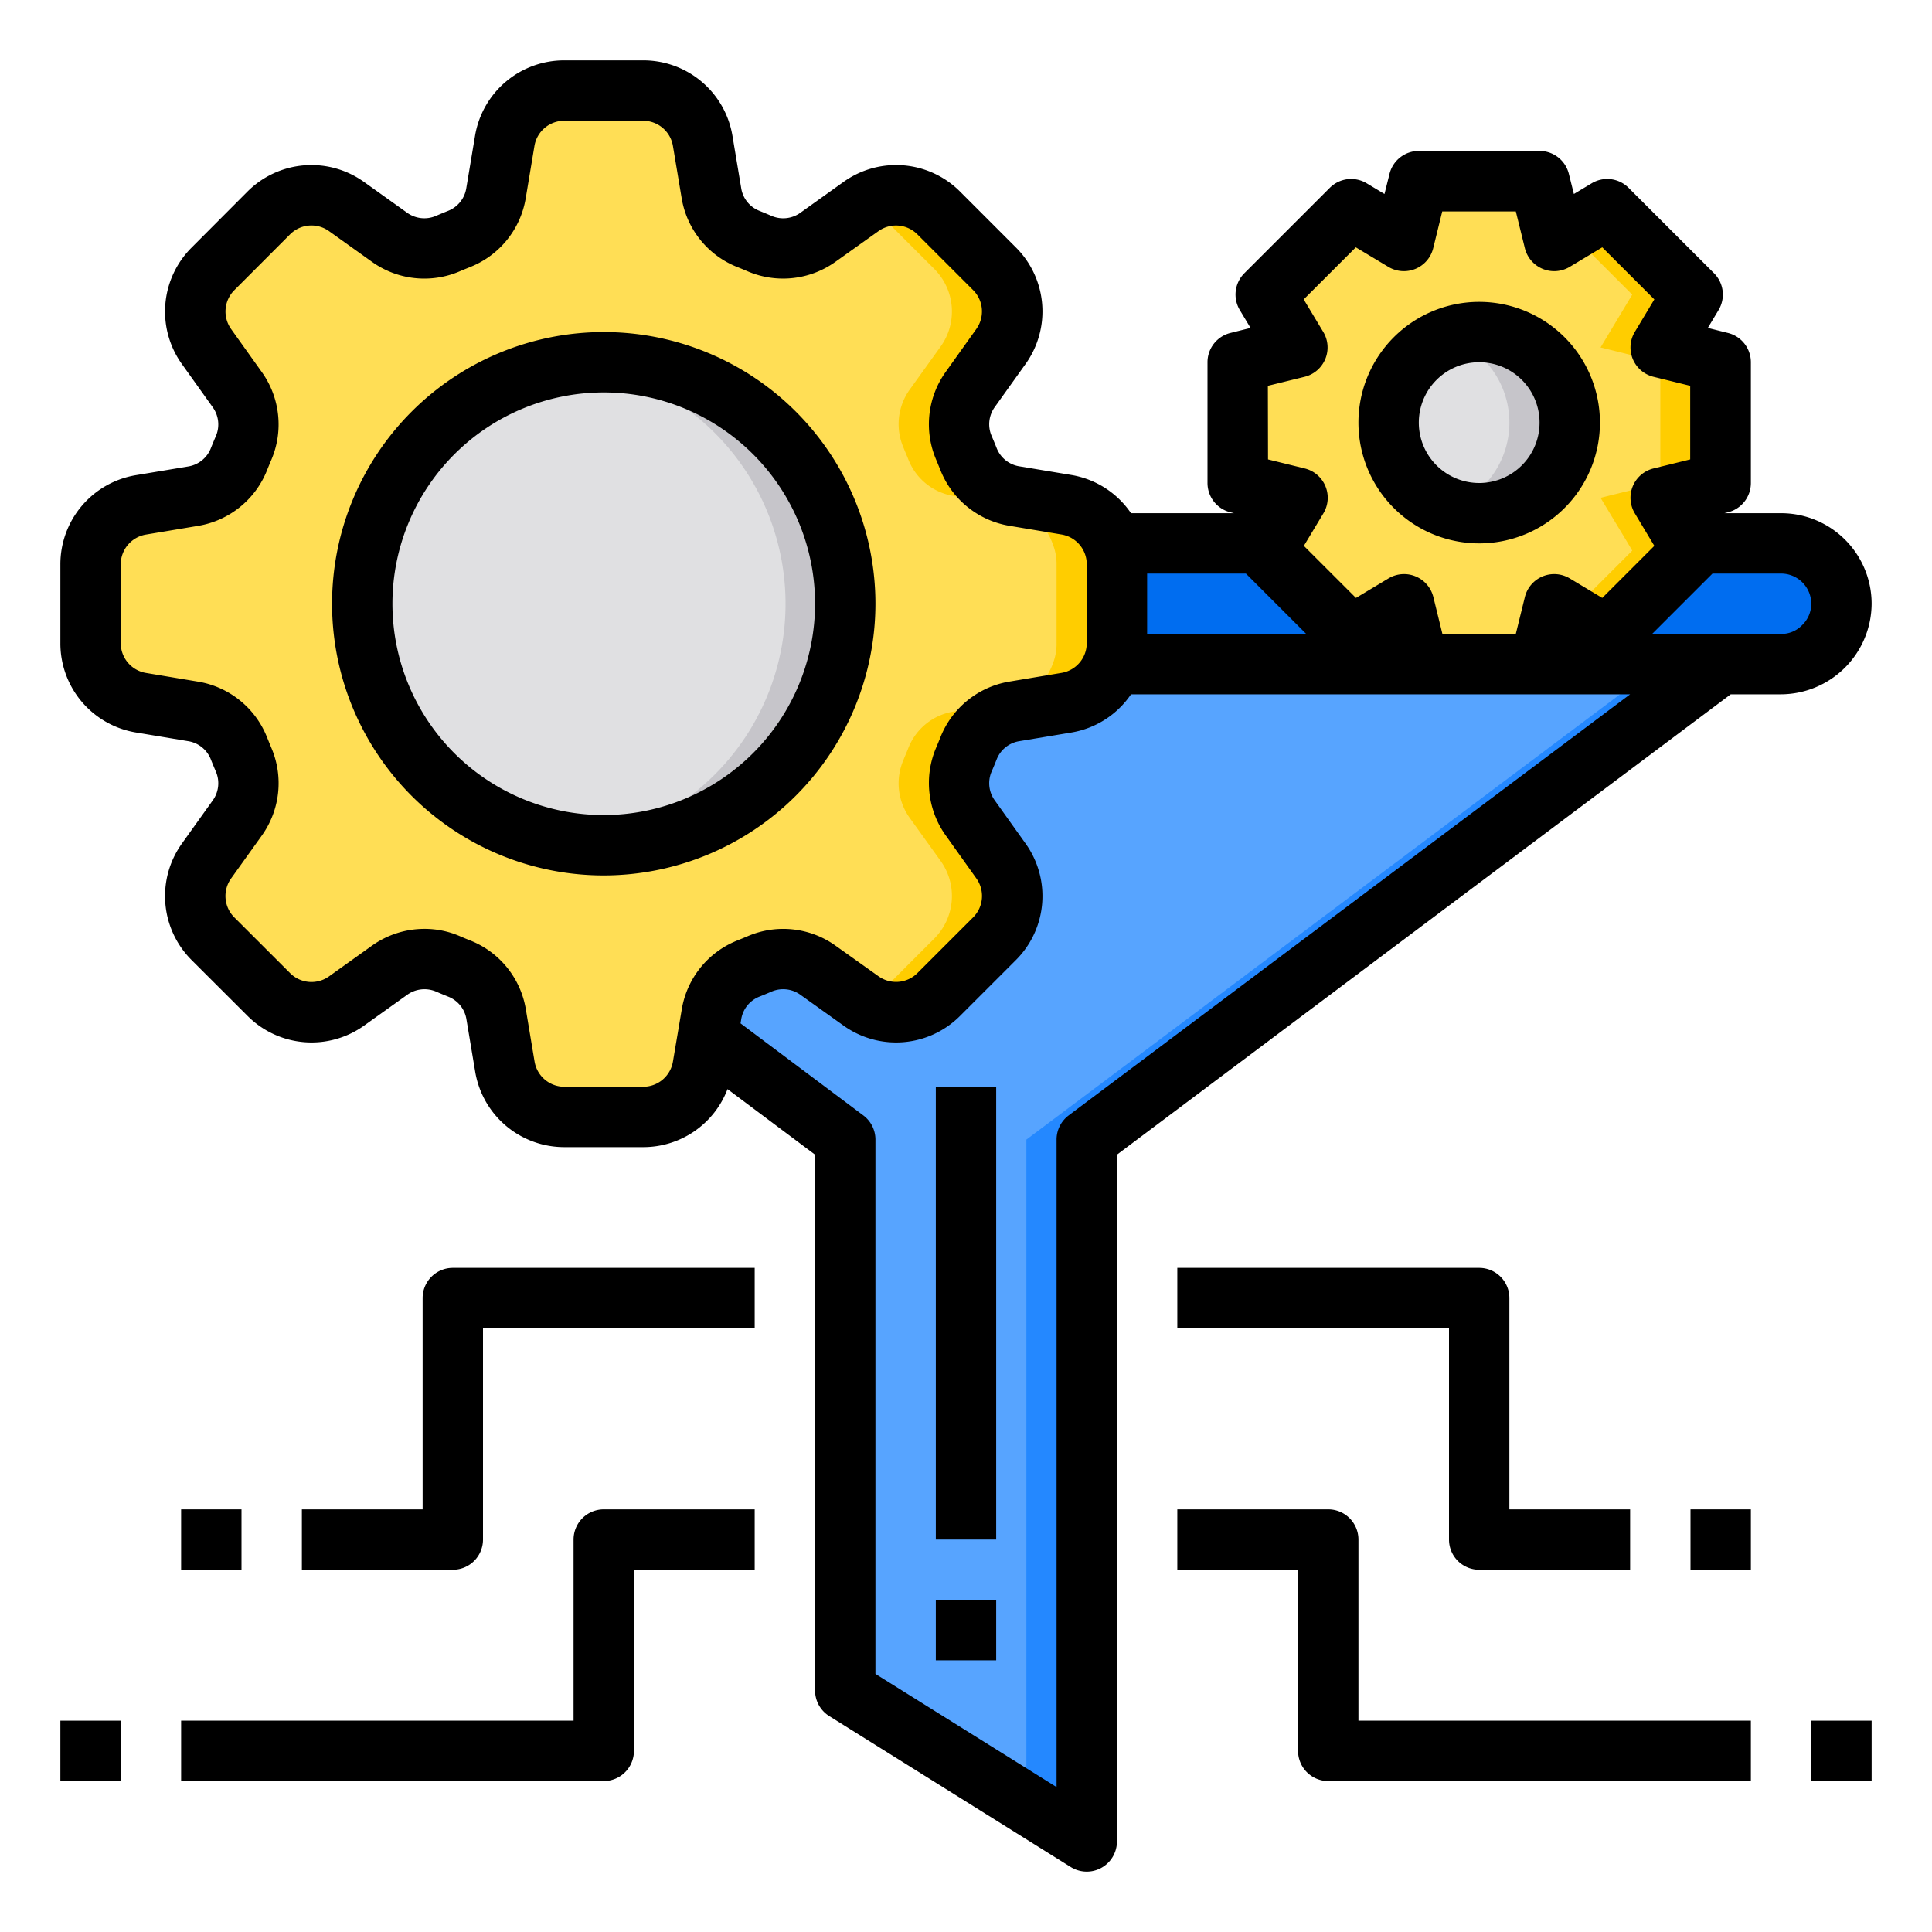 <svg height="512" viewBox="0 0 64 64" width="512" xmlns="http://www.w3.org/2000/svg"><g id="fillter"><path d="m59 18h-3.07l-.91-1.51 1.98-.49v-4l-1.98-.49 1.05-1.75-2.83-2.83-1.75 1.05-.49-1.98h-4l-.49 1.98-1.75-1.05-2.83 2.83 1.05 1.75-1.98.49v4l1.98.49-.91 1.51h-5.07l-.12.04a1.982 1.982 0 0 0 -1.55-1.32l-1.73-.29a1.937 1.937 0 0 1 -1.51-1.21c-.05-.13-.11-.26-.16-.39a1.963 1.963 0 0 1 .21-1.93l1.02-1.42a1.992 1.992 0 0 0 -.22-2.58l-1.84-1.84a1.963 1.963 0 0 0 -.532-.381l-.016-.01a1.981 1.981 0 0 0 -.574-.173c-.022 0-.042-.009-.064-.012a2.034 2.034 0 0 0 -.567.019l-.088.015a2.014 2.014 0 0 0 -.548.21c-.01.006-.021.006-.031.012a1.723 1.723 0 0 0 -.165.1l-1.415 1.02a1.963 1.963 0 0 1 -1.93.21c-.13-.05-.26-.11-.39-.16a1.937 1.937 0 0 1 -1.21-1.51l-.29-1.73a2.006 2.006 0 0 0 -1.97-1.67h-2.62a2.006 2.006 0 0 0 -1.97 1.67l-.29 1.73a1.937 1.937 0 0 1 -1.21 1.51c-.13.05-.26.11-.39.16a1.963 1.963 0 0 1 -1.93-.21l-1.42-1.02a1.992 1.992 0 0 0 -2.58.22l-1.84 1.84a1.992 1.992 0 0 0 -.22 2.58l1.02 1.42a1.963 1.963 0 0 1 .21 1.93c-.05.13-.11.26-.16.39a1.937 1.937 0 0 1 -1.51 1.21l-1.73.29a2.006 2.006 0 0 0 -1.67 1.97v2.62a2.006 2.006 0 0 0 1.67 1.97l1.73.29a1.937 1.937 0 0 1 1.51 1.21c.05.13.11.26.16.39a1.963 1.963 0 0 1 -.21 1.93l-1.02 1.42a1.992 1.992 0 0 0 .22 2.58l1.84 1.84a1.992 1.992 0 0 0 2.58.22l1.42-1.02a1.963 1.963 0 0 1 1.93-.21c.13.05.26.11.39.16a1.937 1.937 0 0 1 1.21 1.51l.29 1.73a2.006 2.006 0 0 0 1.97 1.67h2.62a2.006 2.006 0 0 0 1.97-1.67l.17-.99 4.55 3.41v18.25l6 3.75 2 1.25v-23.25l21-15.75h2a2.015 2.015 0 0 0 2-2 2.006 2.006 0 0 0 -2-2z" fill="#57a4ff"/><path d="m59 18a2.006 2.006 0 0 1 2 2 2.015 2.015 0 0 1 -2 2h-8l.49-1.98 1.75 1.05 2.83-2.83-.14-.24z" fill="#006df0"/><path d="m57 16-1.98.49.91 1.51.14.24-2.83 2.83-1.75-1.05-.49 1.98h-4l-.49-1.98-1.75 1.05-2.83-2.83.14-.24.91-1.51-1.98-.49v-4l1.98-.49-1.05-1.75 2.83-2.83 1.75 1.05.49-1.98h4l.49 1.98 1.75-1.05 2.83 2.83-1.05 1.75 1.98.49z" fill="#ffde55"/><path d="m57 16-1.98.49.91 1.51.14.24-2.83 2.83-1.25-.75 2.08-2.08-.14-.24-.91-1.51 1.98-.49v-4l-1.98-.49 1.05-1.75-2.08-2.08 1.25-.75 2.83 2.83-1.05 1.75 1.98.49z" fill="#ffcd00"/><path d="m57 22-21 15.75v23.25l-2-1.25v-22l21-15.75z" fill="#2488ff"/><circle cx="49" cy="14" fill="#e0e0e2" r="3"/><path d="m52 14a3 3 0 0 1 -3 3 2.772 2.772 0 0 1 -1-.18 2.988 2.988 0 0 0 0-5.64 2.772 2.772 0 0 1 1-.18 3 3 0 0 1 3 3z" fill="#c6c5ca"/><path d="m46.51 20.02.49 1.98h-10.13a1.766 1.766 0 0 0 .13-.69v-2.62a1.747 1.747 0 0 0 -.12-.65l.12-.04h5.07l-.14.24 2.83 2.83z" fill="#006df0"/><path d="m37 18.69v2.62a1.766 1.766 0 0 1 -.13.69 1.986 1.986 0 0 1 -1.54 1.28l-1.73.29a1.937 1.937 0 0 0 -1.51 1.21c-.05.13-.11.26-.16.39a1.963 1.963 0 0 0 .21 1.93l1.02 1.42a1.992 1.992 0 0 1 -.22 2.58l-1.84 1.84a1.992 1.992 0 0 1 -2.58.22l-1.42-1.02a1.963 1.963 0 0 0 -1.93-.21c-.13.05-.26.11-.39.16a1.937 1.937 0 0 0 -1.21 1.51l-.12.74-.17.99a2.006 2.006 0 0 1 -1.97 1.67h-2.62a2.006 2.006 0 0 1 -1.97-1.67l-.29-1.73a1.937 1.937 0 0 0 -1.21-1.51c-.13-.05-.26-.11-.39-.16a1.963 1.963 0 0 0 -1.93.21l-1.42 1.02a1.992 1.992 0 0 1 -2.58-.22l-1.84-1.84a1.992 1.992 0 0 1 -.22-2.58l1.02-1.42a1.963 1.963 0 0 0 .21-1.93c-.05-.13-.11-.26-.16-.39a1.937 1.937 0 0 0 -1.51-1.21l-1.73-.29a2.006 2.006 0 0 1 -1.67-1.97v-2.62a2.006 2.006 0 0 1 1.67-1.97l1.73-.29a1.937 1.937 0 0 0 1.51-1.21c.05-.13.11-.26.16-.39a1.963 1.963 0 0 0 -.21-1.93l-1.02-1.42a1.992 1.992 0 0 1 .22-2.58l1.84-1.84a1.992 1.992 0 0 1 2.58-.22l1.42 1.02a1.963 1.963 0 0 0 1.93.21c.13-.05.26-.11.39-.16a1.937 1.937 0 0 0 1.21-1.51l.29-1.73a2.006 2.006 0 0 1 1.97-1.67h2.62a2.006 2.006 0 0 1 1.97 1.67l.29 1.73a1.937 1.937 0 0 0 1.21 1.51c.13.05.26.11.39.16a1.963 1.963 0 0 0 1.93-.21l1.42-1.02a1.992 1.992 0 0 1 2.58.22l1.84 1.84a1.992 1.992 0 0 1 .22 2.58l-1.02 1.42a1.963 1.963 0 0 0 -.21 1.93c.05.13.11.26.16.39a1.937 1.937 0 0 0 1.51 1.21l1.73.29a1.982 1.982 0 0 1 1.55 1.32 1.747 1.747 0 0 1 .12.65z" fill="#ffde55"/><path d="m37 18.69v2.62a1.766 1.766 0 0 1 -.13.69 1.986 1.986 0 0 1 -1.54 1.28l-1.73.29a1.937 1.937 0 0 0 -1.51 1.21c-.05.13-.11.26-.16.39a1.963 1.963 0 0 0 .21 1.93l1.02 1.42a1.992 1.992 0 0 1 -.22 2.58l-1.84 1.84a1.987 1.987 0 0 1 -2.42.32 1.8 1.8 0 0 0 .42-.32l1.84-1.84a1.992 1.992 0 0 0 .22-2.58l-1.02-1.42a1.963 1.963 0 0 1 -.21-1.93c.05-.13.11-.26.16-.39a1.937 1.937 0 0 1 1.51-1.21l1.73-.29a1.986 1.986 0 0 0 1.54-1.28 1.766 1.766 0 0 0 .13-.69v-2.62a1.747 1.747 0 0 0 -.12-.65 1.982 1.982 0 0 0 -1.55-1.32l-1.73-.29a1.937 1.937 0 0 1 -1.51-1.21c-.05-.13-.11-.26-.16-.39a1.963 1.963 0 0 1 .21-1.93l1.02-1.42a1.992 1.992 0 0 0 -.22-2.58l-1.84-1.84a1.8 1.8 0 0 0 -.42-.32 1.987 1.987 0 0 1 2.42.32l1.84 1.84a1.992 1.992 0 0 1 .22 2.58l-1.02 1.42a1.963 1.963 0 0 0 -.21 1.93c.05.13.11.26.16.39a1.937 1.937 0 0 0 1.51 1.21l1.73.29a1.982 1.982 0 0 1 1.55 1.32 1.747 1.747 0 0 1 .12.65z" fill="#ffcd00"/><circle cx="20" cy="20" fill="#e0e0e2" r="8"/><path d="m28 20a8 8 0 0 1 -8 8 8.262 8.262 0 0 1 -1-.06 8 8 0 0 0 0-15.88 8.262 8.262 0 0 1 1-.06 8 8 0 0 1 8 8z" fill="#c6c5ca"/><path d="m62 20a3 3 0 0 0 -3-3h-1.877l.119-.03a1 1 0 0 0 .758-.97v-4a1 1 0 0 0 -.758-.97l-.668-.167.355-.591a1 1 0 0 0 -.151-1.222l-2.829-2.828a1 1 0 0 0 -1.221-.151l-.591.355-.167-.668a1 1 0 0 0 -.97-.758h-4a1 1 0 0 0 -.97.758l-.167.668-.591-.355a1 1 0 0 0 -1.221.151l-2.829 2.828a1 1 0 0 0 -.151 1.222l.355.591-.668.167a1 1 0 0 0 -.758.97v4a1 1 0 0 0 .758.97l.119.03h-3.411a2.983 2.983 0 0 0 -1.973-1.265l-1.724-.287a.971.971 0 0 1 -.748-.591c-.057-.144-.116-.286-.177-.428a.974.974 0 0 1 .111-.947l1.016-1.421a2.992 2.992 0 0 0 -.32-3.866l-1.846-1.847a2.993 2.993 0 0 0 -3.866-.319l-1.421 1.016a.975.975 0 0 1 -.947.112q-.212-.091-.428-.178a.968.968 0 0 1 -.59-.749l-.288-1.723a2.991 2.991 0 0 0 -2.959-2.507h-2.612a2.991 2.991 0 0 0 -2.959 2.506l-.288 1.725a.971.971 0 0 1 -.591.749c-.143.057-.286.116-.427.177a.977.977 0 0 1 -.947-.113l-1.421-1.015a2.993 2.993 0 0 0 -3.866.32l-1.846 1.851a2.991 2.991 0 0 0 -.32 3.865l1.016 1.423a.973.973 0 0 1 .111.947q-.091.212-.177.427a.971.971 0 0 1 -.748.591l-1.724.287a2.991 2.991 0 0 0 -2.507 2.954v2.612a2.991 2.991 0 0 0 2.507 2.959l1.724.287a.971.971 0 0 1 .748.591c.057.144.116.286.177.428a.974.974 0 0 1 -.111.947l-1.016 1.421a2.992 2.992 0 0 0 .32 3.866l1.851 1.847a2.993 2.993 0 0 0 3.866.319l1.421-1.015a.98.98 0 0 1 .947-.113q.211.091.428.178a.968.968 0 0 1 .59.749l.288 1.723a2.991 2.991 0 0 0 2.954 2.507h2.612a2.985 2.985 0 0 0 2.794-1.922l2.9 2.172v17.75a1 1 0 0 0 .47.848l8 5a1 1 0 0 0 1.53-.848v-22.75l20.333-15.25h1.667a3.017 3.017 0 0 0 3-3zm-20-7.219 1.22-.3a1 1 0 0 0 .615-1.485l-.648-1.078 1.726-1.725 1.078.647a1 1 0 0 0 1.485-.615l.3-1.22h2.438l.3 1.22a1 1 0 0 0 1.485.615l1.078-.647 1.725 1.725-.647 1.078a1 1 0 0 0 .615 1.485l1.22.3v2.438l-1.22.3a1 1 0 0 0 -.615 1.485l.647 1.078-1.725 1.725-1.078-.647a1 1 0 0 0 -1.485.615l-.3 1.22h-2.433l-.3-1.22a1 1 0 0 0 -1.485-.615l-1.078.647-1.726-1.725.648-1.078a1 1 0 0 0 -.615-1.485l-1.22-.3zm-.728 6.219 2 2h-5.272v-2zm-18.98 16.165a1 1 0 0 1 -.986.835h-2.612a1 1 0 0 1 -.986-.836l-.288-1.724a2.977 2.977 0 0 0 -1.829-2.28c-.124-.049-.247-.1-.367-.152a2.916 2.916 0 0 0 -1.16-.238 3 3 0 0 0 -1.744.558l-1.42 1.015a1 1 0 0 1 -1.289-.106l-1.848-1.846a1 1 0 0 1 -.107-1.291l1.016-1.42a2.981 2.981 0 0 0 .32-2.9c-.052-.122-.1-.244-.151-.368a2.983 2.983 0 0 0 -2.281-1.832l-1.725-.288a1 1 0 0 1 -.835-.986v-2.612a1 1 0 0 1 .835-.986l1.725-.288a2.983 2.983 0 0 0 2.281-1.83c.049-.124.1-.246.151-.366a2.984 2.984 0 0 0 -.32-2.9l-1.016-1.424a1 1 0 0 1 .107-1.288l1.846-1.849a1 1 0 0 1 1.291-.106l1.42 1.015a2.982 2.982 0 0 0 2.9.32c.12-.053.243-.1.366-.151a2.98 2.98 0 0 0 1.83-2.28l.288-1.726a1 1 0 0 1 .99-.835h2.612a1 1 0 0 1 .986.836l.288 1.724a2.977 2.977 0 0 0 1.829 2.28c.124.049.247.1.367.152a2.985 2.985 0 0 0 2.9-.32l1.424-1.015a1 1 0 0 1 1.289.106l1.846 1.846a1 1 0 0 1 .107 1.289l-1.014 1.422a2.981 2.981 0 0 0 -.32 2.9c.052.122.1.244.151.368a2.983 2.983 0 0 0 2.281 1.83l1.725.288a1 1 0 0 1 .835.986v2.612a1 1 0 0 1 -.835.986l-1.725.288a2.983 2.983 0 0 0 -2.281 1.83c-.049.124-.1.246-.151.366a2.984 2.984 0 0 0 .32 2.9l1.016 1.426a1 1 0 0 1 -.107 1.288l-1.846 1.846a1 1 0 0 1 -1.289.106l-1.422-1.012a2.979 2.979 0 0 0 -2.9-.32c-.12.053-.243.1-.366.151a2.98 2.98 0 0 0 -1.83 2.28zm13.108 1.785a1 1 0 0 0 -.4.8v21.45l-6-3.75v-17.7a1 1 0 0 0 -.4-.8l-4.069-3.05.022-.131a.971.971 0 0 1 .591-.749c.143-.057.286-.116.427-.177a.975.975 0 0 1 .947.113l1.421 1.015a2.992 2.992 0 0 0 3.866-.32l1.846-1.846a2.991 2.991 0 0 0 .32-3.865l-1.016-1.423a.973.973 0 0 1 -.111-.947q.092-.212.177-.427a.971.971 0 0 1 .748-.591l1.724-.287a2.983 2.983 0 0 0 1.973-1.265h16.534zm24.294-16.238a.957.957 0 0 1 -.694.288h-4.272l2-2h2.272a1 1 0 0 1 1 1 .978.978 0 0 1 -.306.712z"/><path d="m49 18a4 4 0 1 0 -4-4 4 4 0 0 0 4 4zm0-6a2 2 0 1 1 -2 2 2 2 0 0 1 2-2z"/><path d="m29 20a9 9 0 1 0 -9 9 9.01 9.01 0 0 0 9-9zm-9 7a7 7 0 1 1 7-7 7.008 7.008 0 0 1 -7 7z"/><path d="m31 53h2v2h-2z"/><path d="m31 36h2v15h-2z"/><path d="m49 42h-10v2h9v7a1 1 0 0 0 1 1h5v-2h-4v-7a1 1 0 0 0 -1-1z"/><path d="m56 50h2v2h-2z"/><path d="m45 51a1 1 0 0 0 -1-1h-5v2h4v6a1 1 0 0 0 1 1h14v-2h-13z"/><path d="m60 57h2v2h-2z"/><path d="m14 43v7h-4v2h5a1 1 0 0 0 1-1v-7h9v-2h-10a1 1 0 0 0 -1 1z"/><path d="m6 50h2v2h-2z"/><path d="m19 51v6h-13v2h14a1 1 0 0 0 1-1v-6h4v-2h-5a1 1 0 0 0 -1 1z"/><path d="m2 57h2v2h-2z"/></g></svg>